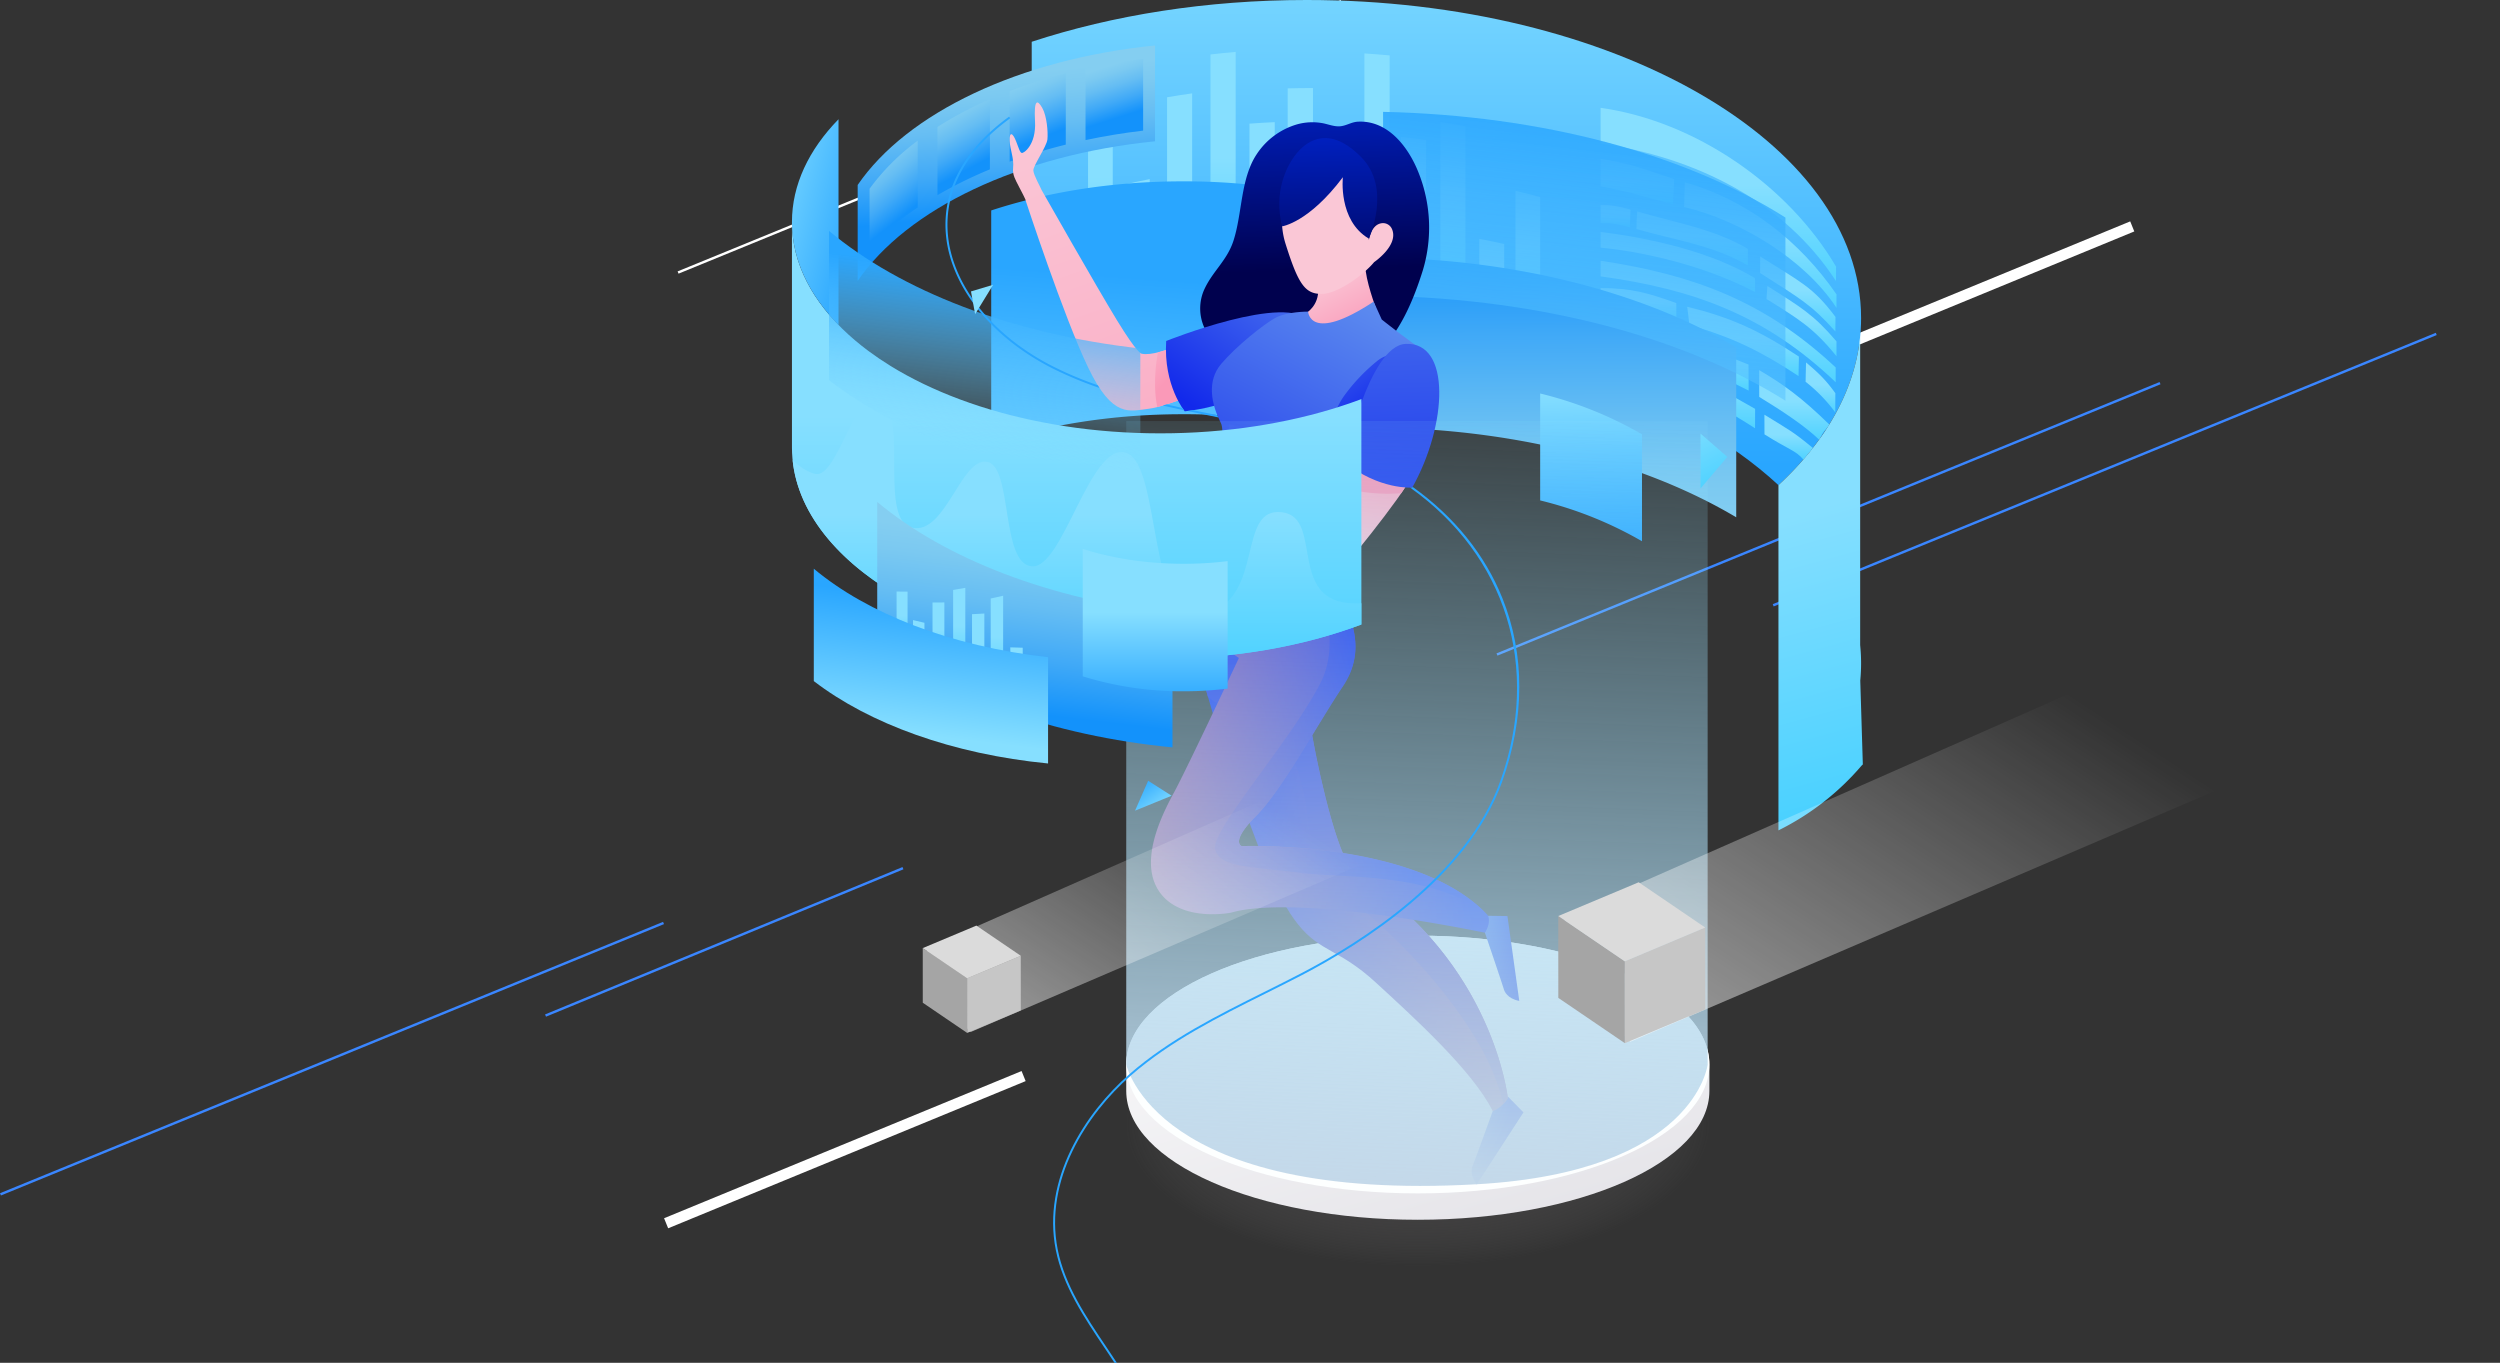 <svg xmlns="http://www.w3.org/2000/svg" xmlns:xlink="http://www.w3.org/1999/xlink" width="1018.727" height="555.331" viewBox="0 0 1018.727 555.331"><rect x="0" y="0" width="1018.727" height="555.331" fill="#333333" stroke="none"/><defs><style>.a{fill:#fff;}.b{fill:#3a86ff;}.av,.aw,.c,.n,.r,.t,.u,.v,.w{mix-blend-mode:multiply;}.as,.at,.av,.aw,.ax,.bf,.bg,.bh,.bj,.bk,.bp,.c,.m,.n,.o,.p,.q,.r,.s,.t,.u,.v,.w{isolation:isolate;}.d{fill:url(#a);}.av,.e{fill:url(#b);}.f{fill:url(#s);}.g{fill:url(#t);}.h{fill:url(#u);}.i{fill:url(#x);}.j{fill:url(#y);}.k{fill:url(#ac);}.l{fill:url(#ad);}.at,.bp,.m{mix-blend-mode:darken;}.m{fill:url(#ae);}.n{fill:url(#af);}.as,.bg,.bh,.o,.q{mix-blend-mode:hard-light;}.o{fill:url(#ag);}.p{mix-blend-mode:color-burn;fill:url(#ah);}.q{fill:url(#ai);}.r{fill:url(#aj);}.s{mix-blend-mode:screen;}.t{fill:url(#ak);}.u{fill:url(#al);}.v{fill:url(#am);}.w{fill:url(#an);}.x{fill:url(#ao);}.y{fill:url(#ap);}.z{fill:#fdffff;}.aa{fill:url(#aq);}.ab{fill:url(#ar);}.ac{fill:url(#as);}.ad{fill:url(#at);}.ae{fill:url(#au);}.af{fill:url(#av);}.ag{fill:url(#aw);}.ah{fill:url(#ax);}.ai{fill:url(#ay);}.aj{fill:url(#az);}.ak{fill:url(#ba);}.al{fill:url(#bb);}.am{fill:url(#bc);}.an{fill:url(#bd);}.ao{fill:url(#be);}.ap{fill:url(#bf);}.aq{fill:url(#bg);}.ar{fill:url(#bh);}.as{fill:url(#bi);}.au{fill:url(#bk);}.aw{fill:url(#bm);}.ax{mix-blend-mode:soft-light;}.ay{fill:url(#bn);}.az{fill:url(#bo);}.ba{fill:url(#bp);}.bb{fill:url(#bq);}.bc{fill:url(#br);}.bd{fill:url(#bs);}.be{fill:url(#bt);}.bf,.bj{mix-blend-mode:overlay;}.bf{fill:url(#bu);}.bg{fill:url(#bv);}.bh{fill:url(#bw);}.bi{fill:#29a6ff;}.bj{fill:url(#bx);}.bl{fill:#c6c6c6;}.bm{fill:#a5a5a5;}.bn{fill:#dbdbdb;}.bo{fill:url(#bz);}.bp{fill:url(#ca);}.bq{fill:url(#cb);}</style><linearGradient id="a" x1="0.5" y1="-0.233" x2="0.5" y2="0.973" gradientUnits="objectBoundingBox"><stop offset="0" stop-color="#86dfff"/><stop offset="0.989" stop-color="#29a6ff"/></linearGradient><linearGradient id="b" x1="0.5" y1="0.444" x2="0.5" y2="1.104" gradientUnits="objectBoundingBox"><stop offset="0" stop-color="#86dfff"/><stop offset="1" stop-color="#46d0ff"/></linearGradient><linearGradient id="s" x1="17.254" y1="0.444" x2="17.254" y2="1.104" xlink:href="#b"/><linearGradient id="t" x1="6.35" y1="0.444" x2="6.35" y2="1.104" xlink:href="#b"/><linearGradient id="u" x1="11.885" y1="0.444" x2="11.885" y2="1.104" xlink:href="#b"/><linearGradient id="x" x1="8.191" y1="0.444" x2="8.191" y2="1.104" xlink:href="#b"/><linearGradient id="y" x1="5.583" y1="0.444" x2="5.583" y2="1.104" xlink:href="#b"/><linearGradient id="ac" x1="12.149" y1="0.444" x2="12.149" y2="1.104" xlink:href="#b"/><linearGradient id="ad" x1="5.583" y1="0.444" x2="5.583" y2="1.104" xlink:href="#b"/><linearGradient id="ae" x1="0.477" y1="0.345" x2="0.508" y2="1.009" xlink:href="#b"/><linearGradient id="af" x1="0.495" y1="-0.033" x2="0.504" y2="1.04" gradientUnits="objectBoundingBox"><stop offset="0" stop-color="#1392fb"/><stop offset="0.306" stop-color="#40a9f7"/><stop offset="0.606" stop-color="#65bdf3"/><stop offset="0.847" stop-color="#7bc9f1"/><stop offset="1" stop-color="#84cef1"/></linearGradient><linearGradient id="ag" x1="0.262" y1="1.961" x2="0.596" y2="-0.091" gradientUnits="objectBoundingBox"><stop offset="0" stop-color="#86dfff" stop-opacity="0"/><stop offset="0.989" stop-color="#29a6ff"/></linearGradient><linearGradient id="ah" x1="0.488" y1="-0.03" x2="0.512" y2="1.03" xlink:href="#a"/><linearGradient id="ai" x1="0.404" y1="1.495" x2="0.517" y2="0.364" xlink:href="#a"/><linearGradient id="aj" x1="0.526" y1="0.704" x2="0.453" y2="0.13" xlink:href="#af"/><linearGradient id="ak" x1="0.569" y1="0.735" x2="0.378" y2="0.082" xlink:href="#af"/><linearGradient id="al" x1="0.558" y1="0.731" x2="0.396" y2="0.088" xlink:href="#af"/><linearGradient id="am" x1="0.551" y1="0.727" x2="0.407" y2="0.088" xlink:href="#af"/><linearGradient id="an" x1="0.585" y1="0.739" x2="0.349" y2="0.075" xlink:href="#af"/><radialGradient id="ao" cx="0.5" cy="0.5" r="0.5" gradientUnits="objectBoundingBox"><stop offset="0" stop-color="#2a2628"/><stop offset="1" stop-color="#706e6f" stop-opacity="0"/></radialGradient><linearGradient id="ap" x1="0.093" y1="-0.157" x2="0.888" y2="1.127" gradientUnits="objectBoundingBox"><stop offset="0" stop-color="#fff"/><stop offset="0.978" stop-color="#e2e1e6"/></linearGradient><linearGradient id="aq" x1="-0.345" y1="0.361" x2="0.688" y2="0.554" gradientUnits="objectBoundingBox"><stop offset="0" stop-color="#74aaf0"/><stop offset="1" stop-color="#1229eb"/></linearGradient><linearGradient id="ar" x1="-1.098" y1="-0.116" x2="1.115" y2="0.622" xlink:href="#aq"/><linearGradient id="as" x1="0.365" y1="-0.008" x2="1.147" y2="3.127" gradientUnits="objectBoundingBox"><stop offset="0" stop-color="#fac7d6"/><stop offset="0.661" stop-color="#fa99b8"/></linearGradient><linearGradient id="at" x1="-0.377" y1="-0.375" x2="0.816" y2="0.907" xlink:href="#as"/><linearGradient id="au" x1="-0.584" y1="-0.081" x2="-0.549" y2="1.002" gradientUnits="objectBoundingBox"><stop offset="0" stop-color="#0022c6"/><stop offset="0.661" stop-color="#00014e"/></linearGradient><linearGradient id="av" x1="1.442" y1="-0.773" x2="0.069" y2="0.847" xlink:href="#aq"/><linearGradient id="aw" x1="0.279" y1="0.12" x2="0.956" y2="1.478" xlink:href="#as"/><linearGradient id="ax" x1="1.383" y1="0.944" x2="0.12" y2="0.219" gradientUnits="objectBoundingBox"><stop offset="0" stop-color="#da6a82"/><stop offset="1" stop-color="#1229eb"/></linearGradient><linearGradient id="ay" x1="0.664" y1="1.612" x2="0.436" y2="0.141" xlink:href="#ax"/><linearGradient id="az" x1="-0.228" y1="0.729" x2="0.793" y2="0.434" xlink:href="#ax"/><linearGradient id="ba" x1="-0.481" y1="0.848" x2="0.622" y2="0.51" xlink:href="#ax"/><linearGradient id="bb" x1="0.865" y1="-0.412" x2="0.117" y2="1.145" xlink:href="#aq"/><linearGradient id="bc" x1="0.058" y1="-0.332" x2="0.547" y2="0.472" xlink:href="#aq"/><linearGradient id="bd" x1="0.443" y1="0.457" x2="1.204" y2="-0.469" xlink:href="#as"/><linearGradient id="be" x1="4.982" y1="-0.066" x2="5.409" y2="0.842" xlink:href="#as"/><linearGradient id="bf" x1="0.477" y1="-0.128" x2="0.558" y2="2.535" xlink:href="#au"/><linearGradient id="bg" x1="-0.032" y1="-0.956" x2="0.318" y2="0.2" xlink:href="#as"/><linearGradient id="bh" x1="0.443" y1="-2.149" x2="0.522" y2="1.65" xlink:href="#aq"/><linearGradient id="bi" x1="0.515" y1="-0.107" x2="0.484" y2="1.005" gradientUnits="objectBoundingBox"><stop offset="0" stop-color="#86dfff" stop-opacity="0"/><stop offset="0.989" stop-color="#c4d8e9"/></linearGradient><linearGradient id="bk" x1="-0.082" y1="-0.386" x2="1.11" y2="0.977" xlink:href="#a"/><linearGradient id="bm" x1="0.45" y1="0.853" x2="0.549" y2="0.153" xlink:href="#af"/><linearGradient id="bn" x1="12.027" y1="0.444" x2="12.027" y2="1.104" xlink:href="#b"/><linearGradient id="bo" x1="11.174" y1="0.444" x2="11.174" y2="1.104" xlink:href="#b"/><linearGradient id="bp" x1="10.896" y1="0.444" x2="10.896" y2="1.104" xlink:href="#b"/><linearGradient id="bq" x1="10.742" y1="0.444" x2="10.742" y2="1.104" xlink:href="#b"/><linearGradient id="br" x1="10.674" y1="0.444" x2="10.674" y2="1.104" xlink:href="#b"/><linearGradient id="bs" x1="10.69" y1="0.444" x2="10.69" y2="1.104" xlink:href="#b"/><linearGradient id="bt" x1="11.564" y1="0.444" x2="11.564" y2="1.104" xlink:href="#b"/><linearGradient id="bu" x1="0.5" y1="0.444" x2="0.5" y2="1.104" xlink:href="#a"/><linearGradient id="bv" x1="0.45" y1="0.853" x2="0.549" y2="0.153" xlink:href="#a"/><linearGradient id="bw" x1="0.45" y1="0.853" x2="0.549" y2="0.153" xlink:href="#ag"/><linearGradient id="bx" x1="0.614" y1="0.438" x2="-0.49" y2="1.401" gradientUnits="objectBoundingBox"><stop offset="0" stop-color="#fff" stop-opacity="0"/><stop offset="1" stop-color="#fff"/></linearGradient><linearGradient id="bz" x1="75.925" y1="-84.823" x2="77.484" y2="-84.823" xlink:href="#a"/><linearGradient id="ca" x1="0.185" y1="-0.497" x2="0.612" y2="1.143" xlink:href="#b"/><linearGradient id="cb" x1="0.769" y1="1.047" x2="-0.068" y2="0.124" xlink:href="#a"/></defs><g transform="translate(118.596 -698.781)"><path class="a" d="M299.347,1139.321,153.669,1199.3l-1.66-4.1,145.678-59.983Z"/><path class="a" d="M751.109,793.088,605.431,853.07l-1.66-4.1,145.678-59.983Z"/><rect class="b" width="157.543" height="0.999" transform="translate(103.513 1112.147) rotate(-22.407)"/><rect class="a" width="291.944" height="1" transform="translate(157.525 809.368) rotate(-22.259)"/><rect class="b" width="291.944" height="1" transform="translate(491.218 965.02) rotate(-22.256)"/><rect class="b" width="291.944" height="1" transform="translate(-118.596 1185.005) rotate(-22.257)"/><rect class="b" width="291.944" height="1" transform="translate(603.772 944.974) rotate(-22.258)"/><g transform="translate(-83.183 -112.07)"><g transform="translate(368.497 810.851)"><g class="c" transform="translate(16.506)"><path class="d" d="M459.76,810.851c-40.758,0-78.991,6.191-112.006,17.021V964.055C380.767,953.224,419,947.029,459.76,947.029c81.242,0,152.46,24.6,192.28,61.512,21.345-19.788,33.677-43.111,33.677-68.09C685.717,868.876,584.552,810.851,459.76,810.851Z" transform="translate(-347.754 -810.851)"/><g transform="translate(22.956 21.149)"><path class="e" d="M372.025,926.786q-5.047,1.248-10.067,2.649V829.8q5.018-1.345,10.067-2.537Z" transform="translate(-361.958 -821.89)"/><path class="e" d="M392.1,916q-5.118.764-10.216,1.679V835.98q5.1-.87,10.216-1.589Z" transform="translate(-349.683 -817.496)"/><path class="e" d="M403.091,920.251q-5.139.5-10.269,1.152V824.983q5.127-.6,10.269-1.046Z" transform="translate(-342.941 -823.937)"/><path class="e" d="M412.957,908.156q-5.154.264-10.3.68V842.259q5.144-.38,10.3-.608Z" transform="translate(-336.88 -813.022)"/><path class="e" d="M422.606,913q-5.156.034-10.313.22V833.185q5.156-.141,10.313-.131Z" transform="translate(-330.944 -818.32)"/><path class="e" d="M441.928,919.575q-5.142-.427-10.292-.7v-94.55q5.149.33,10.292.808Z" transform="translate(-319.026 -823.7)"/><path class="e" d="M470.749,897.865q-5.059-1.125-10.143-2.1v-24.7q5.084.984,10.143,2.122Z" transform="translate(-301.176 -794.898)"/><path class="e" d="M461,912.866q-5.1-.885-10.209-1.621v-69.6q5.113.773,10.209,1.7Z" transform="translate(-307.224 -813.029)"/><path class="e" d="M479.789,908.927q-5.016-1.345-10.065-2.537V858.941q5.047,1.219,10.065,2.592Z" transform="translate(-295.558 -802.369)"/><path class="e" d="M451.094,908.158q-5.122-.647-10.259-1.143V845.374q5.137.531,10.259,1.212Z" transform="translate(-313.358 -810.729)"/><path class="e" d="M432.666,896.416q-5.151-.206-10.308-.259V860.41q5.154.073,10.308.3Z" transform="translate(-324.742 -801.464)"/><path class="e" d="M371.23,858.154v49.737q5.059-1.173,10.143-2.195V856.014Q376.289,857.008,371.23,858.154Z" transform="translate(-356.245 -804.173)"/></g><g transform="translate(231.804 43.937)"><g class="c"><path class="e" d="M587.149,902.769c-19.454-33.1-57.349-59.321-95.965-64.732v14.545c38.717,5.679,74.828,23.53,95.928,56.047C587.127,906.344,587.135,905.185,587.149,902.769Z" transform="translate(-491.184 -838.037)"/><path class="e" d="M586.984,920.073c-28.675-26.817-57.323-37.632-95.8-43.489v6.392c38.466,5.244,67.526,16.15,95.8,43.127C586.984,923.695,586.984,922.489,586.984,920.073Z" transform="translate(-491.184 -814.286)"/><path class="e" d="M503.4,864.388c-4.939-1.3-7.449-1.876-12.212-1.833v7.3c4.772,0,7.176.54,11.969,1.762C503.14,869.228,503.257,867.964,503.4,864.388Z" transform="translate(-491.184 -822.932)"/><path class="e" d="M545.644,879.418c-13.97-8.254-29.787-10.667-45.1-15.263-.181,3.547-.335,4.811-.318,7.182,15.434,4.469,31.324,6.573,45.4,14.843C545.609,883.767,545.628,882.568,545.644,879.418Z" transform="translate(-485.616 -821.944)"/><path class="e" d="M562.118,900.143c-9.178-12.207-14.041-14.1-30.684-24.627,0,3.143.013,4.423-.026,6.755,16.076,10.319,20.632,12.562,30.67,23.8C562.078,903.676,562.1,902.459,562.118,900.143Z" transform="translate(-466.4 -814.944)"/><path class="f" d="M543.067,902.236c5.269,4.462,7.951,7.038,11.938,12.527-.011,2.421-.016,4.116-.027,7.835a64.166,64.166,0,0,0-12.1-12.486C542.954,906.362,542.991,904.654,543.067,902.236Z" transform="translate(-459.334 -798.481)"/><path class="g" d="M513.025,888.208c17.994,4.286,30.2,10.127,45.52,20.294-.061,2.435-.092,4.155-.155,7.932-14.946-9.939-27.122-15.922-44.478-20.8C513.557,892.337,513.379,890.779,513.025,888.208Z" transform="translate(-477.727 -807.124)"/><path class="h" d="M491.184,883.482c12.323.006,19.2,1.923,30.86,6.12.006,2.416.01,3.853.016,6.878-11.489-4.365-18.025-5.931-30.877-6.642Z" transform="translate(-491.184 -810.036)"/><path class="e" d="M521.194,859.177c-9.538-3.043-15.405-5.9-30.01-8.281V862.12c9.957,1.778,19.229,4.6,29.5,7.32C520.881,865.456,520.989,863.284,521.194,859.177Z" transform="translate(-491.184 -830.114)"/><path class="e" d="M574.339,902.48c-15-21.718-35.951-38.249-61.792-45.672-.123,4.027-.189,6.156-.306,10.065,22.878,5.477,49.128,21.252,62.1,41.11Z" transform="translate(-478.209 -826.471)"/><path class="i" d="M533.385,882.957c13.665,8.682,18.77,11.564,28.153,22.579v6.054c-9.383-11.685-15.879-15.452-28.52-23.321C533.165,886.172,533.238,885.121,533.385,882.957Z" transform="translate(-465.408 -810.359)"/><path class="j" d="M491.184,869.324c20.779,2.667,44.829,7.989,62.933,18.856.015,2.3.021,3.423.037,5.658-18.631-9.752-42.073-16.01-62.97-18.111Z" transform="translate(-491.184 -818.759)"/><path class="e" d="M503.716,892.711a110.334,110.334,0,0,0-12.532-1.972v6.872c5.346.958,7.885,1.456,12.769,2.658C503.858,897.278,503.811,895.728,503.716,892.711Z" transform="translate(-491.184 -805.565)"/><path class="e" d="M545.674,909.2c-15.014-5.75-29.495-12.737-45.086-16.877.094,3.054.141,4.627.233,7.654,15.837,4.6,30.162,12.659,44.908,19.841C545.708,915.676,545.7,913.427,545.674,909.2Z" transform="translate(-485.39 -804.589)"/><path class="e" d="M559.725,926.321c-11.313-11.054-18.794-16.417-28.549-22.148,0,4.341.006,6.662.011,10.912,9.915,6.038,18.9,12.1,24.4,17.411C557.98,927.867,557.527,929.713,559.725,926.321Z" transform="translate(-466.543 -797.287)"/><path class="k" d="M532.494,915.413c10.065,6.187,11.745,6.927,19.728,13.553,0,0-1.844,2.3-3.877,4.7-3.171-3.748-5.737-3.871-15.824-10.24C532.51,920.987,532.505,919.246,532.494,915.413Z" transform="translate(-465.731 -790.362)"/><path class="l" d="M491.184,897.436c23.127,5.723,42.342,14.718,62.975,26.671-.011,3.78-.016,5.5-.026,7.911-20.279-13.044-39.764-22.014-62.949-28.234Z" transform="translate(-491.184 -801.438)"/></g></g><path class="m" d="M569.709,1070.8a8.021,8.021,0,0,1,.708-.716l-1.044-34.166c.218-2.337.336-4.688.336-7.058,0-2.489-.134-4.96-.377-7.415V895.676h0c-2.2,22.148-14.1,42.8-33.3,60.6v140.678A106.885,106.885,0,0,0,569.709,1070.8Z" transform="translate(-231.746 -758.586)"/></g><path class="n" d="M449.341,875.79a360.2,360.2,0,0,0-44.321,2.715v69.228a360.2,360.2,0,0,1,44.321-2.72c58.994,0,112.263,14.044,150.21,36.62V912.409C561.6,889.836,508.334,875.79,449.341,875.79Z" transform="translate(-295.964 -770.839)"/><path class="o" d="M436.344,839.052V914.04c65.25,1.354,123.21,17.134,163.955,42.733V882.13C559.653,856.393,501.657,840.5,436.344,839.052Z" transform="translate(-276.663 -793.475)"/><path class="p" d="M475.952,910.066v43.57a157.068,157.068,0,0,1,41.491,16.637V926.7A157.062,157.062,0,0,0,475.952,910.066Z" transform="translate(-252.259 -749.72)"/><path class="q" d="M479.925,864.435a259.578,259.578,0,0,0-64.336-7.861c-28.4,0-55.043,4.313-78.049,11.859v94.9c23-7.547,49.647-11.864,78.049-11.864a259.576,259.576,0,0,1,64.336,7.863Z" transform="translate(-337.541 -782.679)"/></g><g transform="translate(314.084 829.377)"><path class="r" d="M303.873,879.159V918.25c20.076-29.333,65.692-51.308,121.166-56.887V822.314C369.584,827.891,323.962,849.844,303.873,879.159Z" transform="translate(-303.873 -822.314)"/><g class="s" transform="translate(4.848 5.417)"><path class="t" d="M323.99,874.964a176.74,176.74,0,0,1,21.367-10.51V835.868a156.864,156.864,0,0,0-21.367,11.3Z" transform="translate(-296.326 -819.38)"/><path class="u" d="M365.063,829.322A211.244,211.244,0,0,0,342.19,836.6v28.755a224.863,224.863,0,0,1,22.873-6.953Z" transform="translate(-285.112 -823.413)"/><path class="v" d="M361.322,829.658v29.149q11.411-2.427,23.47-3.858V825.666C376.745,826.644,368.9,827.987,361.322,829.658Z" transform="translate(-273.324 -825.666)"/><path class="w" d="M326.49,846.313A92.05,92.05,0,0,0,306.873,865.9v23.963a117.415,117.415,0,0,1,19.617-16.305Z" transform="translate(-306.873 -812.944)"/></g></g><g transform="translate(423.521 1192.124)"><path class="x" d="M490.4,1058.544c-65.621,0-118.815,23.51-118.815,52.512V1121.8c0,29,53.194,52.512,118.815,52.512s118.816-23.51,118.816-52.512v-10.747C609.218,1082.054,556.022,1058.544,490.4,1058.544Z" transform="translate(-371.587 -1039.507)"/><path class="y" d="M490.4,1046.765c-65.621,0-118.815,23.51-118.815,52.512v10.747c0,29,53.194,52.512,118.815,52.512s118.816-23.51,118.816-52.512v-10.747C609.218,1070.275,556.022,1046.765,490.4,1046.765Z" transform="translate(-371.587 -1046.765)"/><path class="z" d="M490.4,1046.765c-65.621,0-118.815,23.51-118.815,52.512s53.194,52.512,118.815,52.512,118.816-23.51,118.816-52.512S556.022,1046.765,490.4,1046.765Z" transform="translate(-371.587 -1046.765)"/></g><g transform="translate(376.01 852.604)"><path class="aa" d="M467.273,1093.262s-7.6,21.07-8.047,21.944-1.537,3.976,1.564,7.872l19-29.288-6.352-6.462Z" transform="translate(-270.42 -682.252)"/><path class="ab" d="M462.022,1048.659s7.428,21.9,7.659,22.857,1.442,4.01,6.335,4.924l-4.813-34.576-7.89-.111Z" transform="translate(-268.355 -710.334)"/><path class="ac" d="M423.777,929.683s-20.414,11.056-27.793,9.38c0,0-1.537.305-9.923-13.395s-30.841-53.281-30.841-53.281c-.487-1.262-3.215-5.969-3.366-7.95s5.424-9.731,5.728-12.724-.246-9.5-2.082-12.761-3.507-4.186-2.972,5.445-4.714,13.18-5.438,12.855-.9-1.1-2.248-4.664-2.8-4.215-2.639-.318,1.852,7.093,1.382,11.229c-.3,2.673,1.071,4.9,2.248,7.2.107.208.212.42.315.632.162.333,1.914,3.568,2.5,4.992.057.22.094.423.174.664,0,0,15.374,46.964,25.388,67.773S391.027,962.4,398.888,961.5s33.226-11.539,33.226-11.539Z" transform="translate(-342.19 -836.686)"/><path class="ad" d="M402.9,900.644s-3.664-3.054-5.918-5.089c-4.351,2.132-11.286,5.277-16.932,6.683,0,0-2.5,11.313-.309,22.3,6.329-1.618,16.493-5.5,23.159-8.152Z" transform="translate(-319.604 -800.414)"/><path class="ae" d="M461.874,936.309c-4.341-.157-4.207-21.669-6.23-17.826-1,1.9-1.453,4.034-2.272,6.017-1.873,4.538-5.539,8.053-9.105,11.428a25.549,25.549,0,0,1-6.444,4.91c-3.943,1.847-8.53,1.556-12.84.934a96.344,96.344,0,0,1-16.448-3.871c-4.944-1.634-9.915-3.777-13.454-7.6a18.907,18.907,0,0,1-3.386-19.922c3.389-7.782,9.495-12.124,12.147-20.467,3.57-11.224,2.846-25.078,9.312-34.949a29.583,29.583,0,0,1,16.372-12.28,23.126,23.126,0,0,1,10.688-.514c2.33.457,4.734,1.479,7.148,1.236,2.494-.252,4.525-1.723,7.1-1.862,12.05-.648,20.216,9.936,24.307,19.683A60.411,60.411,0,0,1,481,901.969C477.341,913.753,471.5,928.068,461.874,936.309Z" transform="translate(-312.591 -833.708)"/><path class="af" d="M381.7,901.276s49.653-19.9,58.681-7.738-21.823,33.165-51.109,36.412C389.269,929.949,380.537,919.461,381.7,901.276Z" transform="translate(-317.912 -804.082)"/><path class="ag" d="M441.259,877.62c.021,6.217,4.386,17.686,4.386,17.686-5.539,4.608-17.353,12.283-23.612,12.281-5.227,0-5.466-7.363-5.466-7.363l1.417-3.53s5.967-4.016,3.543-12.52Z" transform="translate(-296.362 -811.464)"/><path class="ah" d="M391.484,942.884s-5.041,13.661-4.941,26.421,9.346,48.047,19.473,76.976,17.322,48.606,26.39,59.935,16.777,9.973,31.625,23.626,39.57,35.989,47.683,52.42c0,0,3.263-.839,6.164-5.269,0,0-5.805-55.36-61.684-91.085,0,0-4-.748-10.267-22.636s-11.182-50.98-10.885-59.211,3.929-49.81,3.929-49.81S414.8,947.246,391.484,942.884Z" transform="translate(-314.862 -771.252)"/><path class="ai" d="M499.3,1144.272c7.384,10.668,13.783,22.528,16.732,35.035a16.086,16.086,0,0,0,1.842-2.314s-5.805-55.36-61.684-91.085c0,0-4-.748-10.267-22.636s-11.182-50.98-10.885-59.211,3.929-49.81,3.929-49.81-24.169-7.006-47.487-11.368c0,0-5.041,13.661-4.941,26.421.063,8.092,3.809,25.251,9.122,44.1,5.3,4.147,14.427,9.847,28.268,14.34,6.823,8.037,9.648,18.667,11.47,28.827,1.773,9.9,1.686,20.373,7.916,28.759,4.147,5.581,9.669,9.952,14.969,14.452C473.709,1112.872,487.791,1127.641,499.3,1144.272Z" transform="translate(-314.862 -771.252)"/><path class="aj" d="M448.7,954.756a120.287,120.287,0,0,0,5.579,15.027c4.32,10.13,12.039,23.691,1.689,39.156s-24.692,42.3-35.4,53.04-5.718,12.292-5.718,12.292,71.974-2.7,100.339,28.4c0,0,1.351,2.738-1.291,6.906,0,0-75.922-16.064-103.5-8.171,0,0-20.019,4.024-28.918-8.205s.567-31.277,5.779-40.867,26.393-54.725,26.393-54.725S390.313,982.677,391.3,966.7s5.56-23.819,5.56-23.819S445.758,953.895,448.7,954.756Z" transform="translate(-320.234 -771.252)"/><path class="ak" d="M505.295,1098.884c-28.375-30.979-100.371-28.291-100.371-28.291s-4.994-1.55,5.718-12.246,25.058-37.432,35.411-52.839,2.634-28.916-1.687-39.007a119.635,119.635,0,0,1-5.582-14.97c-.8-.231-4.973-1.207-10.621-2.5l-.359.168s21.487,31.138,8.957,55.221-44.864,60.04-42.71,67.553,15.628,6.862,33.951,9.333S482.892,1080.715,505.295,1098.884Z" transform="translate(-310.299 -767.465)"/><path class="al" d="M464.956,894.19s12.352,9.859,16.632,12.236-6.949,17.553-8.994,24.27-17.826,21.511-28.013,33.8-6.2,24.178-6.2,24.178c-26.641.638-49.351-11.3-49.351-11.3s14.082-33.647,10.34-41.052-5.914-16.881.141-24.029,17.223-16.1,22.057-18.747,13.379-2.575,13.379-2.575.614,13.147,26.705-4.069Z" transform="translate(-313.327 -805.744)"/><path class="am" d="M467.548,922.521c1.435-4.718,7.387-13.6,9.328-19.3-6.628-3.145-13.408-4.849-19.03-.141A74.365,74.365,0,0,0,444.373,917.4c-3.619,5.22-3.926,10.353-10.941,12.474-3.62,1.094-7.473,1.06-11.253.929-8.178-.281-16.344-.97-24.454-2.059a9.684,9.684,0,0,1-.5,3.911,184.667,184.667,0,0,1,24.535,5.71,14.616,14.616,0,0,1,4.844,2.187c3.446,2.7,1.307,7.678-2.043,9.194-1.341.608-3.832.661-4.721,1.964-1.372,2.009.373,3.814,2.067,4.506a3.8,3.8,0,0,1,2.193,2.526,1.335,1.335,0,0,1-.419,1.387c-2.461,1.75-6.734,2.609-9.7,3.134-1.828.325-12.57,3.431-13.7,2.385q7.328,6.8,14.768,13.464a96.244,96.244,0,0,0,18.283,1.387s-3.989-11.887,6.2-24.178S465.5,929.238,467.548,922.521Z" transform="translate(-308.281 -797.569)"/><path class="an" d="M474.258,922.36s-16.637,33.58-19.995,34.135-63.471-16.6-70.762-20.334l-8.669-9.02c-3.468-3.607-6.255-2.945-.669,3.573,0,0-7.316-.432-10.149-2.686s-6.544-2.984-4.677,2.856,1.047,8.645,4.084,9.805,16.965,1.476,18.77,2.482c0,0,46.285,25.959,64.678,32.95,0,0,13.3,5.742,16.961,1.988s27.411-32.6,32.373-42.543Z" transform="translate(-331.935 -783.898)"/><path class="ao" d="M455.751,879.9a3.973,3.973,0,0,0-3.895-2.565c-1.965.121-4.516,1.432-5.59,6.961,0,0-.155-11.612-3.507-18.225s-11.214-22.479-25.545-12.147c0,0-10.073,15.428-4.908,31.8s7.9,20.564,14.815,20.449,17.642-8.417,21.275-12.931C448.4,893.239,458.419,886.459,455.751,879.9Z" transform="translate(-299.895 -828.164)"/><path class="ap" d="M411.351,881.623s10.828-1.492,24.737-20.011c0,0-2.014,17.592,10.568,25.02,0,0,9.484-20.357-3.029-33.126s-21.508-7.329-26.106-1.943S407.812,867.983,411.351,881.623Z" transform="translate(-300.303 -831.154)"/><path class="aq" d="M431.027,925.36s-3.016,6.33-6.489,12.928a70.4,70.4,0,0,0,26.489,2.982c.517-.866,1.639-2.4,1.986-3.1Z" transform="translate(-291.451 -782.049)"/><path class="ar" d="M426.542,945.615s9.9-47.363,25.033-48.05c18.553-.844,17.086,32.848,2.7,58.563C454.274,956.128,440.662,957.133,426.542,945.615Z" transform="translate(-290.216 -799.185)"/></g><path class="as" d="M608.5,917.017H371.587v262.2s11.8,56.21,142.86,48.795c89.158-5.046,94.055-48.795,94.055-48.795Z" transform="translate(51.933 65.414)"/><g transform="translate(287.3 859.437)"><g class="at"><path class="e" d="M519.158,939.04l-.328.123q-3.731,1.387-7.612,2.646l-.73.234q-1.583.507-3.192.994c-.259.078-.514.157-.773.233q-3.908,1.166-7.945,2.2l-.731.183q-1.636.414-3.29.806l-1.023.239q-1.67.385-3.36.752c-.247.052-.491.108-.739.16q-2.08.441-4.186.848c-.16.031-.322.06-.48.089q-1.818.349-3.657.667-.587.1-1.175.2-1.578.267-3.172.516c-.383.06-.764.12-1.148.178q-2.08.313-4.183.6l-.065.01q-2.153.284-4.333.533c-.388.044-.781.086-1.17.128q-1.607.177-3.224.335-.681.068-1.366.131-1.7.155-3.412.288c-.336.027-.671.057-1.008.082q-2.2.162-4.422.291c-.312.018-.625.031-.937.047q-1.767.094-3.546.167c-.474.019-.95.036-1.427.052q-1.627.056-3.26.092c-.446.01-.892.021-1.338.029q-2.264.039-4.541.042t-4.54-.042c-.448-.008-.892-.02-1.338-.029q-1.636-.036-3.261-.092c-.477-.016-.952-.032-1.427-.052q-1.779-.07-3.546-.167c-.312-.016-.625-.029-.936-.047q-2.223-.128-4.423-.291c-.338-.026-.672-.055-1.008-.082q-1.711-.133-3.412-.288c-.456-.042-.91-.086-1.366-.131q-1.617-.158-3.224-.335c-.389-.042-.781-.084-1.17-.128q-2.177-.252-4.333-.533l-.065-.01q-2.1-.281-4.183-.6c-.383-.058-.764-.118-1.148-.178q-1.593-.25-3.172-.516c-.391-.066-.784-.133-1.175-.2q-1.838-.32-3.656-.667c-.16-.029-.322-.058-.48-.089q-2.109-.407-4.187-.848c-.247-.052-.49-.108-.735-.16q-1.692-.366-3.363-.752l-1.021-.239q-1.656-.393-3.292-.806c-.244-.062-.488-.12-.731-.183q-4.036-1.035-7.945-2.2c-.257-.076-.514-.155-.771-.233q-1.61-.487-3.194-.994l-.73-.234q-3.879-1.26-7.612-2.646l-.326-.123q-1.682-.628-3.333-1.282l-.6-.238q-1.687-.676-3.344-1.375l-.2-.082q-3.634-1.544-7.093-3.208l-.377-.184q-1.566-.756-3.093-1.537l-.305-.157q-3.4-1.743-6.6-3.6l-.049-.029q-1.542-.894-3.035-1.817c-.091-.055-.181-.112-.271-.168q-2.318-1.433-4.519-2.924t-4.288-3.042l-.171-.128q-1.341-1-2.633-2.023l-.079-.063q-2.71-2.153-5.191-4.4C295.786,899.487,287.3,883.737,287.3,866.85v91.856c0,47.542,67.2,86.083,150.085,86.083,30.241,0,58.387-5.135,81.949-13.96V938.974Z" transform="translate(-287.3 -824.933)"/><path class="au" d="M306.275,840.914c-12.081,12.406-18.975,26.7-18.975,41.916s6.895,29.509,18.975,41.915Z" transform="translate(-287.3 -840.914)"/><path class="av" d="M437.28,1017.8c30.241,0,58.387-5.135,81.949-13.96v-8.661c-31.711,1.965-14.494-34.965-32.388-37.092-18.605-2.213-6.713,34.534-30.98,41.538s-17.753-60.875-32.446-65.734S397.7,981.31,384.9,980.132s-7.665-40.842-18.246-42.606-16.894,29.779-30.421,26.88-2.095-42.893-12.014-52.368-18.094,32.641-27.534,30.434c-3.21-.75-6.4-2.982-9.21-5.6C292.121,982.017,357.41,1017.8,437.28,1017.8Z" transform="translate(-287.195 -797.948)"/></g><g transform="translate(34.754 155.947)"><path class="aw" d="M308.8,937.407v57.714c28.583,21.954,71.246,37.525,120.314,42.313V982.842C379.317,977.277,336.484,960.557,308.8,937.407Z" transform="translate(-308.804 -937.407)"/><g class="ax" transform="translate(7.885 34.998)"><path class="ay" d="M318.153,982.092q-2.269-1.2-4.47-2.382V960c1.466.036,2.959.05,4.47.039Z" transform="translate(-313.683 -958.485)"/><path class="az" d="M327.571,987.94q-2.434-1.152-4.827-2.334v-22.83q2.39.031,4.827-.032Z" transform="translate(-308.1 -956.793)"/><path class="ba" d="M332.9,994.066q-2.495-1.074-4.957-2.2V959.933q2.461-.373,4.957-.871Z" transform="translate(-304.898 -959.062)"/><path class="bb" d="M337.731,993.248q-2.524-.977-5.031-2.019,0-12.708,0-25.419,2.507-.075,5.031-.267Z" transform="translate(-301.966 -955.068)"/><path class="bc" d="M342.477,998.792q-2.533-.858-5.065-1.8,0-17.406,0-34.812,2.529-.5,5.065-1.13Z" transform="translate(-299.062 -957.836)"/><path class="bd" d="M347.413,993.271q-2.524-.725-5.057-1.535V974.071q2.533.129,5.057.15Z" transform="translate(-296.016 -949.814)"/><path class="be" d="M317.824,967.2q0,5.813,0,11.627,2.3,1.2,4.656,2.393,0-6.463,0-12.924Q320.124,967.768,317.824,967.2Z" transform="translate(-311.132 -954.05)"/></g></g><path class="bf" d="M360.621,1001.188a136.568,136.568,0,0,0,41.113,6.091,146.234,146.234,0,0,0,17.926-1.1V954.232c-.386.047-.769.1-1.156.142-.22.026-.441.049-.663.073q-.909.1-1.823.189c-.257.026-.516.05-.773.074-.642.058-1.285.111-1.93.163l-.57.045c-.831.061-1.663.116-2.5.165l-.528.027q-1,.053-2.006.094l-.808.029q-.919.031-1.844.052c-.252,0-.5.013-.756.016-.853.015-1.708.024-2.568.024s-1.715-.01-2.568-.024c-.252,0-.5-.011-.756-.016q-.926-.019-1.844-.052l-.808-.029q-1.006-.041-2.006-.094l-.53-.027q-1.256-.073-2.5-.165l-.57-.045c-.646-.052-1.29-.105-1.93-.163-.259-.024-.516-.048-.773-.074q-.916-.09-1.823-.189c-.221-.024-.443-.047-.663-.073q-1.232-.14-2.45-.3l-.037,0q-1.19-.158-2.364-.338c-.218-.032-.433-.066-.65-.1q-.9-.141-1.8-.291c-.221-.037-.443-.074-.663-.113q-1.04-.182-2.069-.378c-.091-.016-.181-.032-.271-.05q-1.193-.23-2.369-.48c-.139-.029-.276-.061-.415-.09q-.955-.206-1.9-.425l-.577-.136q-.938-.22-1.862-.456c-.137-.034-.276-.068-.414-.1q-2.284-.584-4.493-1.244l-.436-.132c-.528-.16-1.052-.325-1.574-.49Z" transform="translate(-242.123 -774.169)"/><path class="bg" d="M292.809,954.247v45.792c22.678,17.417,56.528,29.773,95.46,33.571V990.3C348.755,985.882,314.771,972.615,292.809,954.247Z" transform="translate(-283.906 -771.084)"/><path class="bh" d="M296.653,869.076v60.851c30.136,23.146,75.117,39.563,126.852,44.611V916.98C371,911.114,325.837,893.485,296.653,869.076Z" transform="translate(-281.537 -823.562)"/></g><g transform="translate(349.861 858.393)"><path class="bi" d="M389.444,915.211c-.17-.231-.4-.554-.672-.97q-3.219-.691-6.439-1.424-.8.25-1.566.472Q385.106,914.291,389.444,915.211Z" transform="translate(-292.271 -795.566)"/><path class="bi" d="M396.9,915.837q-3.758-.771-7.543-1.558c-.787.123-1.574.228-2.361.327q4.885,1.033,9.741,2.023l2.852.587c-.129-.3-.26-.6-.381-.9Z" transform="translate(-288.433 -794.666)"/><path class="bi" d="M388.062,949.71a148.827,148.827,0,0,1-18.119-7.617c-24.852-12.564-41.319-33.323-42.978-54.175-1.406-17.676,7.387-33.926,25.432-47l-.474-.655c-18.285,13.243-27.195,29.744-25.765,47.715,1.681,21.131,18.319,42.141,43.419,54.831a151.07,151.07,0,0,0,19.189,8C388.534,950.464,388.3,950.09,388.062,949.71Z" transform="translate(-326.01 -840.268)"/><path class="bi" d="M536.229,978.96c-7.174-17.857-19.691-33.286-36.582-45.341-.052.094-.1.189-.154.284,0,0-.3.019-.847.018,38.977,27.657,53.4,73.01,36.691,119.622-13.831,38.589-56.842,65.648-81.25,78.344-4.931,2.565-10.007,5.1-14.917,7.546-19,9.477-38.647,19.278-54.851,33.411-18.258,15.926-35.749,43.119-30.088,71.678,2.92,14.728,11.552,27.555,19.9,39.961l.785,1.165q1.644,2.446,3.242,4.889h.962q-1.733-2.672-3.535-5.34l-.784-1.165c-8.3-12.339-16.892-25.1-19.78-39.667-5.6-28.221,11.74-55.135,29.826-70.912,16.128-14.067,35.727-23.843,54.681-33.3,4.913-2.452,9.993-4.984,14.93-7.552,24.512-12.748,67.713-39.94,81.638-78.789C545.417,1027.823,545.462,1001.939,536.229,978.96Z" transform="translate(-309.288 -782.75)"/></g></g><g transform="translate(-9 56)"><path class="bj" d="M268.139,1029.2l254.3-112.185v44.836L285.99,1063.3l-17.851-17.265Z"/><g class="bk"><path class="bl" d="M306.357,1032.258l-21.861,9.175.012,22.26,21.86-9.175Z"/><path class="bm" d="M284.5,1041.433l-18.086-12.308.012,22.26,18.086,12.308Z"/><path class="bn" d="M288.271,1019.95l-21.86,9.175,18.086,12.308,21.861-9.175Z"/></g><path class="bj" d="M527.977,1016.17,909.131,848.027v67.2l-354.4,152.049L527.977,1041.4Z"/><g class="bk"><path class="bl" d="M585.259,1020.751,552.494,1034.5l.018,33.364,32.765-13.751Z"/><path class="bm" d="M552.494,1034.5l-27.107-18.448.018,33.364,27.107,18.448Z"/><path class="bn" d="M558.152,1002.3l-32.765,13.751,27.107,18.448,32.765-13.751Z"/></g></g><path class="bo" d="M286.1,814.82l-7.349,11.991-1.677-9.275Z"/><path class="bp" d="M574.346,875.472v22.361l10.93-12.864Z"/><path class="bq" d="M349.266,1016.942l-5.346,12.183,14.912-6.091Z"/></g></svg>